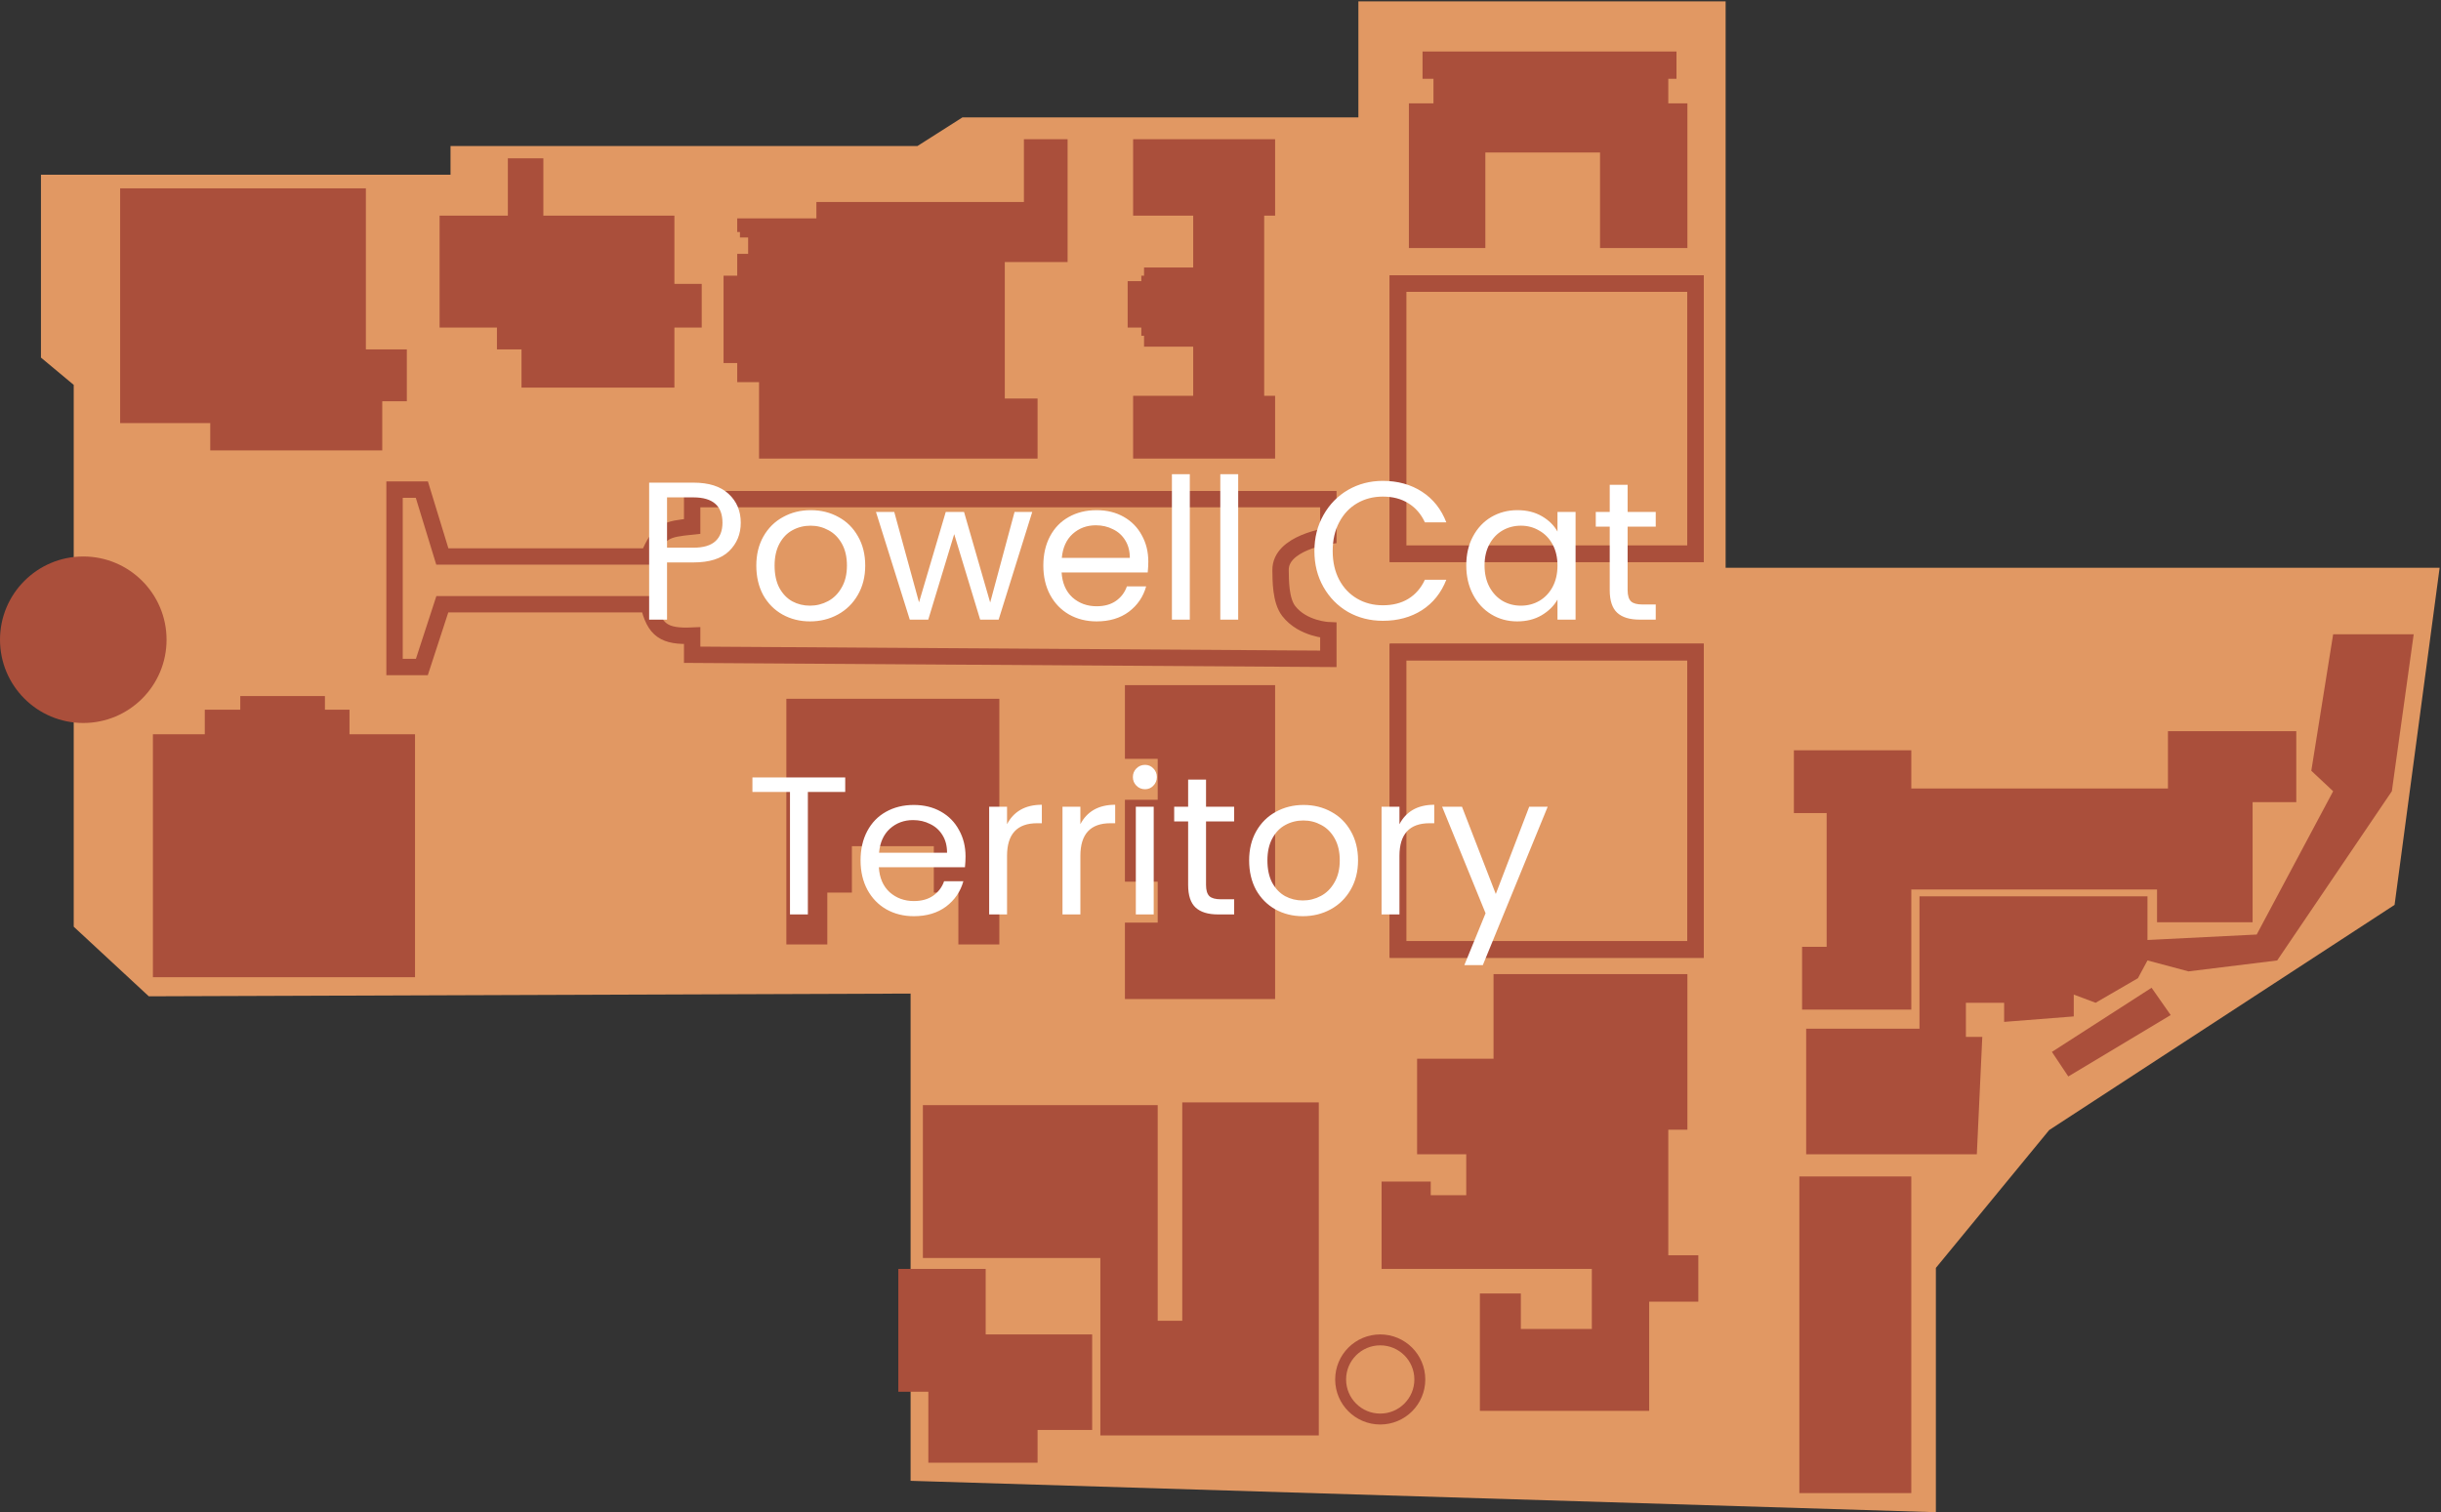 <svg className="mobile-map-component" viewBox="0 0 894 554" fill="none" xmlns="http://www.w3.org/2000/svg">
<rect x="0" y="0" width="894" height="554" fill="#333333" stroke="none"/>
<path d="M333.5 542.5V377.5V364L54.5 365L27 339.5V141L15 131V64H165V53.5H336L352.5 43H497.5V0.5H632V208H893.5L877 331.5L750.5 414L709 464.5V554L333.5 542.5Z" fill="#E19863"/>
<path fill-rule="evenodd" clip-rule="evenodd" d="M614 18.867H521V28.867H525V37.867H516V90.867H544V55.867H586V90.867H618V37.867H611V28.867H614V18.867Z" fill="#AA4F3B"/>
<rect x="512" y="238.867" width="109" height="109" stroke="#AA4F3B" stroke-width="6"/>
<rect x="512" y="238.867" width="109" height="109" stroke="#AA4F3B" stroke-width="6"/>
<rect x="512" y="238.867" width="109" height="109" stroke="#AA4F3B" stroke-width="6"/>
<rect x="512" y="103.867" width="109" height="99" stroke="#AA4F3B" stroke-width="6"/>
<rect x="512" y="103.867" width="109" height="99" stroke="#AA4F3B" stroke-width="6"/>
<rect x="512" y="103.867" width="109" height="99" stroke="#AA4F3B" stroke-width="6"/>
<path fill-rule="evenodd" clip-rule="evenodd" d="M794 267.867H841V293.867H825V312.867V325.867V337.867H790V325.867H700V346.867V369.867H669H660V346.867H669V297.867H657V274.867H700V288.867H794V267.867Z" fill="#AA4F3B"/>
<path d="M884 232.367H854.5L846.5 282.367L854.5 289.867L826.5 342.367L786.5 344.367V328.367H703V376.867H661.5V422.867H724L726 379.867H720V367.367H734V374.367L759.5 372.367V364.367L767.5 367.367L783 358.367L786.5 351.867L801.5 355.867L834 351.867L876 289.867L884 232.367Z" fill="#AA4F3B"/>
<path d="M788 361.867L751.5 385.367L757.5 394.367L795 371.867L788 361.867Z" fill="#AA4F3B"/>
<rect x="659" y="431" width="41" height="116" fill="#AA4F3B"/>
<path fill-rule="evenodd" clip-rule="evenodd" d="M547 356.867H618V413.867H611V419.867V422.867V459.867H622V476.867H604V516.867H589H583H542V501.867V486.867V473.867H557V486.867H583V476.867V464.867H537H506V456.867V437.867V432.867H524V437.867H537V422.867H519V387.867H547V356.867Z" fill="#AA4F3B"/>
<circle cx="505.5" cy="505.367" r="14.5" stroke="#AA4F3B" stroke-width="4"/>
<path fill-rule="evenodd" clip-rule="evenodd" d="M483 403.867H433V483.867H424V460.867V404.867H338V460.867H403V525.867H424H483V490.867V483.867V403.867Z" fill="#AA4F3B"/>
<path fill-rule="evenodd" clip-rule="evenodd" d="M329 464.867H361V488.867H380H400V523.867H380V535.867H340V509.867H329V464.867Z" fill="#AA4F3B"/>
<path fill-rule="evenodd" clip-rule="evenodd" d="M467 51H415V79H437V98H419V101H418V103H413V120H418V123H419V127H437V145H415V168H467V145H463V123V120V103V101V79H467V51Z" fill="#AA4F3B"/>
<path fill-rule="evenodd" clip-rule="evenodd" d="M391 51H375V74H368H299V80H298H286H278H274H270V85H271V87H274V93H270V101H265V133H270V140H278V168H299H343H368H380V146H368V96H375H391V74V51Z" fill="#AA4F3B"/>
<path fill-rule="evenodd" clip-rule="evenodd" d="M44 69H134V128H149V147H140V165H77V155H44V147V128V69Z" fill="#AA4F3B"/>
<path fill-rule="evenodd" clip-rule="evenodd" d="M186 58H199V79H247V104H257V120H247V142H191V128H186H182V120H161V79H186V58Z" fill="#AA4F3B"/>
<path fill-rule="evenodd" clip-rule="evenodd" d="M119 255H88V260H75V269H56V358H75H128H152V269H128V260H119V255Z" fill="#AA4F3B"/>
<path fill-rule="evenodd" clip-rule="evenodd" d="M288 256H366V308V310V327V346H351V327H342V310H312V327H303V346H288V327V310V308V256Z" fill="#AA4F3B"/>
<path fill-rule="evenodd" clip-rule="evenodd" d="M467 251H412V278H424V293H412V323H424V338H412V366H467V348V338V323V293V278V270V251Z" fill="#AA4F3B"/>
<circle cx="30.5" cy="234.367" r="30.5" fill="#AA4F3B"/>
<path d="M144.5 244.367V179.367H154.5L162 203.867H237.5C241.399 194.297 244 193.867 253.5 192.867V182.867H486.5V196.367C486.5 196.367 468.862 198.788 469 208.867C469.051 212.555 468.973 219.973 472 223.867C477.131 230.468 486.5 230.867 486.5 230.867V241.367L253.5 239.867V232.867C243.293 233.329 239.712 230.947 237.5 221.367H162L154.5 244.367H144.5Z" stroke="#AA4F3B" stroke-width="6"/>
<path d="M271.299 191.504C271.299 195.68 269.859 199.16 266.979 201.944C264.147 204.68 259.803 206.048 253.947 206.048H244.299V227H237.747V176.816H253.947C259.611 176.816 263.907 178.184 266.835 180.92C269.811 183.656 271.299 187.184 271.299 191.504ZM253.947 200.648C257.595 200.648 260.283 199.856 262.011 198.272C263.739 196.688 264.603 194.432 264.603 191.504C264.603 185.312 261.051 182.216 253.947 182.216H244.299V200.648H253.947ZM296.65 227.648C292.954 227.648 289.594 226.808 286.57 225.128C283.594 223.448 281.242 221.072 279.514 218C277.834 214.88 276.994 211.28 276.994 207.2C276.994 203.168 277.858 199.616 279.586 196.544C281.362 193.424 283.762 191.048 286.786 189.416C289.81 187.736 293.194 186.896 296.938 186.896C300.682 186.896 304.066 187.736 307.09 189.416C310.114 191.048 312.49 193.4 314.218 196.472C315.994 199.544 316.882 203.12 316.882 207.2C316.882 211.28 315.97 214.88 314.146 218C312.37 221.072 309.946 223.448 306.874 225.128C303.802 226.808 300.394 227.648 296.65 227.648ZM296.65 221.888C299.002 221.888 301.21 221.336 303.274 220.232C305.338 219.128 306.994 217.472 308.242 215.264C309.538 213.056 310.186 210.368 310.186 207.2C310.186 204.032 309.562 201.344 308.314 199.136C307.066 196.928 305.434 195.296 303.418 194.24C301.402 193.136 299.218 192.584 296.866 192.584C294.466 192.584 292.258 193.136 290.242 194.24C288.274 195.296 286.69 196.928 285.49 199.136C284.29 201.344 283.69 204.032 283.69 207.2C283.69 210.416 284.266 213.128 285.418 215.336C286.618 217.544 288.202 219.2 290.17 220.304C292.138 221.36 294.298 221.888 296.65 221.888ZM378.057 187.544L365.745 227H358.977L349.473 195.68L339.969 227H333.201L320.817 187.544H327.513L336.585 220.664L346.377 187.544H353.073L362.649 220.736L371.577 187.544H378.057ZM420.56 205.76C420.56 207.008 420.488 208.328 420.344 209.72H388.808C389.048 213.608 390.368 216.656 392.768 218.864C395.216 221.024 398.168 222.104 401.624 222.104C404.456 222.104 406.808 221.456 408.68 220.16C410.6 218.816 411.944 217.04 412.712 214.832H419.768C418.712 218.624 416.6 221.72 413.432 224.12C410.264 226.472 406.328 227.648 401.624 227.648C397.88 227.648 394.52 226.808 391.544 225.128C388.616 223.448 386.312 221.072 384.632 218C382.952 214.88 382.112 211.28 382.112 207.2C382.112 203.12 382.928 199.544 384.56 196.472C386.192 193.4 388.472 191.048 391.4 189.416C394.376 187.736 397.784 186.896 401.624 186.896C405.368 186.896 408.68 187.712 411.56 189.344C414.44 190.976 416.648 193.232 418.184 196.112C419.768 198.944 420.56 202.16 420.56 205.76ZM413.792 204.392C413.792 201.896 413.24 199.76 412.136 197.984C411.032 196.16 409.52 194.792 407.6 193.88C405.728 192.92 403.64 192.44 401.336 192.44C398.024 192.44 395.192 193.496 392.84 195.608C390.536 197.72 389.216 200.648 388.88 204.392H413.792ZM435.76 173.72V227H429.208V173.72H435.76ZM453.479 173.72V227H446.927V173.72H453.479ZM481.393 201.872C481.393 196.976 482.497 192.584 484.705 188.696C486.913 184.76 489.913 181.688 493.705 179.48C497.545 177.272 501.793 176.168 506.449 176.168C511.921 176.168 516.697 177.488 520.777 180.128C524.857 182.768 527.833 186.512 529.705 191.36H521.857C520.465 188.336 518.449 186.008 515.809 184.376C513.217 182.744 510.097 181.928 506.449 181.928C502.945 181.928 499.801 182.744 497.017 184.376C494.233 186.008 492.049 188.336 490.465 191.36C488.881 194.336 488.089 197.84 488.089 201.872C488.089 205.856 488.881 209.36 490.465 212.384C492.049 215.36 494.233 217.664 497.017 219.296C499.801 220.928 502.945 221.744 506.449 221.744C510.097 221.744 513.217 220.952 515.809 219.368C518.449 217.736 520.465 215.408 521.857 212.384H529.705C527.833 217.184 524.857 220.904 520.777 223.544C516.697 226.136 511.921 227.432 506.449 227.432C501.793 227.432 497.545 226.352 493.705 224.192C489.913 221.984 486.913 218.936 484.705 215.048C482.497 211.16 481.393 206.768 481.393 201.872ZM537.01 207.128C537.01 203.096 537.826 199.568 539.458 196.544C541.09 193.472 543.322 191.096 546.154 189.416C549.034 187.736 552.226 186.896 555.73 186.896C559.186 186.896 562.186 187.64 564.73 189.128C567.274 190.616 569.17 192.488 570.418 194.744V187.544H577.042V227H570.418V219.656C569.122 221.96 567.178 223.88 564.586 225.416C562.042 226.904 559.066 227.648 555.658 227.648C552.154 227.648 548.986 226.784 546.154 225.056C543.322 223.328 541.09 220.904 539.458 217.784C537.826 214.664 537.01 211.112 537.01 207.128ZM570.418 207.2C570.418 204.224 569.818 201.632 568.618 199.424C567.418 197.216 565.786 195.536 563.722 194.384C561.706 193.184 559.474 192.584 557.026 192.584C554.578 192.584 552.346 193.16 550.33 194.312C548.314 195.464 546.706 197.144 545.506 199.352C544.306 201.56 543.706 204.152 543.706 207.128C543.706 210.152 544.306 212.792 545.506 215.048C546.706 217.256 548.314 218.96 550.33 220.16C552.346 221.312 554.578 221.888 557.026 221.888C559.474 221.888 561.706 221.312 563.722 220.16C565.786 218.96 567.418 217.256 568.618 215.048C569.818 212.792 570.418 210.176 570.418 207.2ZM596.106 192.944V216.2C596.106 218.12 596.514 219.488 597.33 220.304C598.146 221.072 599.562 221.456 601.578 221.456H606.402V227H600.498C596.85 227 594.114 226.16 592.29 224.48C590.466 222.8 589.554 220.04 589.554 216.2V192.944H584.442V187.544H589.554V177.608H596.106V187.544H606.402V192.944H596.106ZM309.557 284.816V290.144H295.877V335H289.325V290.144H275.573V284.816H309.557ZM353.622 313.76C353.622 315.008 353.55 316.328 353.406 317.72H321.87C322.11 321.608 323.43 324.656 325.83 326.864C328.278 329.024 331.23 330.104 334.686 330.104C337.518 330.104 339.87 329.456 341.742 328.16C343.662 326.816 345.006 325.04 345.774 322.832H352.83C351.774 326.624 349.662 329.72 346.494 332.12C343.326 334.472 339.39 335.648 334.686 335.648C330.942 335.648 327.582 334.808 324.606 333.128C321.678 331.448 319.374 329.072 317.694 326C316.014 322.88 315.174 319.28 315.174 315.2C315.174 311.12 315.99 307.544 317.622 304.472C319.254 301.4 321.534 299.048 324.462 297.416C327.438 295.736 330.846 294.896 334.686 294.896C338.43 294.896 341.742 295.712 344.622 297.344C347.502 298.976 349.71 301.232 351.246 304.112C352.83 306.944 353.622 310.16 353.622 313.76ZM346.854 312.392C346.854 309.896 346.302 307.76 345.198 305.984C344.094 304.16 342.582 302.792 340.662 301.88C338.79 300.92 336.702 300.44 334.398 300.44C331.086 300.44 328.254 301.496 325.902 303.608C323.598 305.72 322.278 308.648 321.942 312.392H346.854ZM368.823 301.952C369.975 299.696 371.607 297.944 373.719 296.696C375.879 295.448 378.495 294.824 381.567 294.824V301.592H379.839C372.495 301.592 368.823 305.576 368.823 313.544V335H362.271V295.544H368.823V301.952ZM395.682 301.952C396.834 299.696 398.466 297.944 400.578 296.696C402.738 295.448 405.354 294.824 408.426 294.824V301.592H406.698C399.354 301.592 395.682 305.576 395.682 313.544V335H389.13V295.544H395.682V301.952ZM419.373 289.136C418.125 289.136 417.069 288.704 416.205 287.84C415.341 286.976 414.909 285.92 414.909 284.672C414.909 283.424 415.341 282.368 416.205 281.504C417.069 280.64 418.125 280.208 419.373 280.208C420.573 280.208 421.581 280.64 422.397 281.504C423.261 282.368 423.693 283.424 423.693 284.672C423.693 285.92 423.261 286.976 422.397 287.84C421.581 288.704 420.573 289.136 419.373 289.136ZM422.541 295.544V335H415.989V295.544H422.541ZM441.7 300.944V324.2C441.7 326.12 442.108 327.488 442.924 328.304C443.74 329.072 445.156 329.456 447.172 329.456H451.996V335H446.092C442.444 335 439.708 334.16 437.884 332.48C436.06 330.8 435.148 328.04 435.148 324.2V300.944H430.036V295.544H435.148V285.608H441.7V295.544H451.996V300.944H441.7ZM477.143 335.648C473.447 335.648 470.087 334.808 467.063 333.128C464.087 331.448 461.735 329.072 460.007 326C458.327 322.88 457.487 319.28 457.487 315.2C457.487 311.168 458.351 307.616 460.079 304.544C461.855 301.424 464.255 299.048 467.279 297.416C470.303 295.736 473.687 294.896 477.431 294.896C481.175 294.896 484.559 295.736 487.583 297.416C490.607 299.048 492.983 301.4 494.711 304.472C496.487 307.544 497.375 311.12 497.375 315.2C497.375 319.28 496.463 322.88 494.639 326C492.863 329.072 490.439 331.448 487.367 333.128C484.295 334.808 480.887 335.648 477.143 335.648ZM477.143 329.888C479.495 329.888 481.703 329.336 483.767 328.232C485.831 327.128 487.487 325.472 488.735 323.264C490.031 321.056 490.679 318.368 490.679 315.2C490.679 312.032 490.055 309.344 488.807 307.136C487.559 304.928 485.927 303.296 483.911 302.24C481.895 301.136 479.711 300.584 477.359 300.584C474.959 300.584 472.751 301.136 470.735 302.24C468.767 303.296 467.183 304.928 465.983 307.136C464.783 309.344 464.183 312.032 464.183 315.2C464.183 318.416 464.759 321.128 465.911 323.336C467.111 325.544 468.695 327.2 470.663 328.304C472.631 329.36 474.791 329.888 477.143 329.888ZM512.541 301.952C513.693 299.696 515.325 297.944 517.437 296.696C519.597 295.448 522.213 294.824 525.285 294.824V301.592H523.557C516.213 301.592 512.541 305.576 512.541 313.544V335H505.989V295.544H512.541V301.952ZM566.833 295.544L543.073 353.576H536.305L544.081 334.568L528.169 295.544H535.441L547.825 327.512L560.065 295.544H566.833Z" fill="white"/>
</svg>
